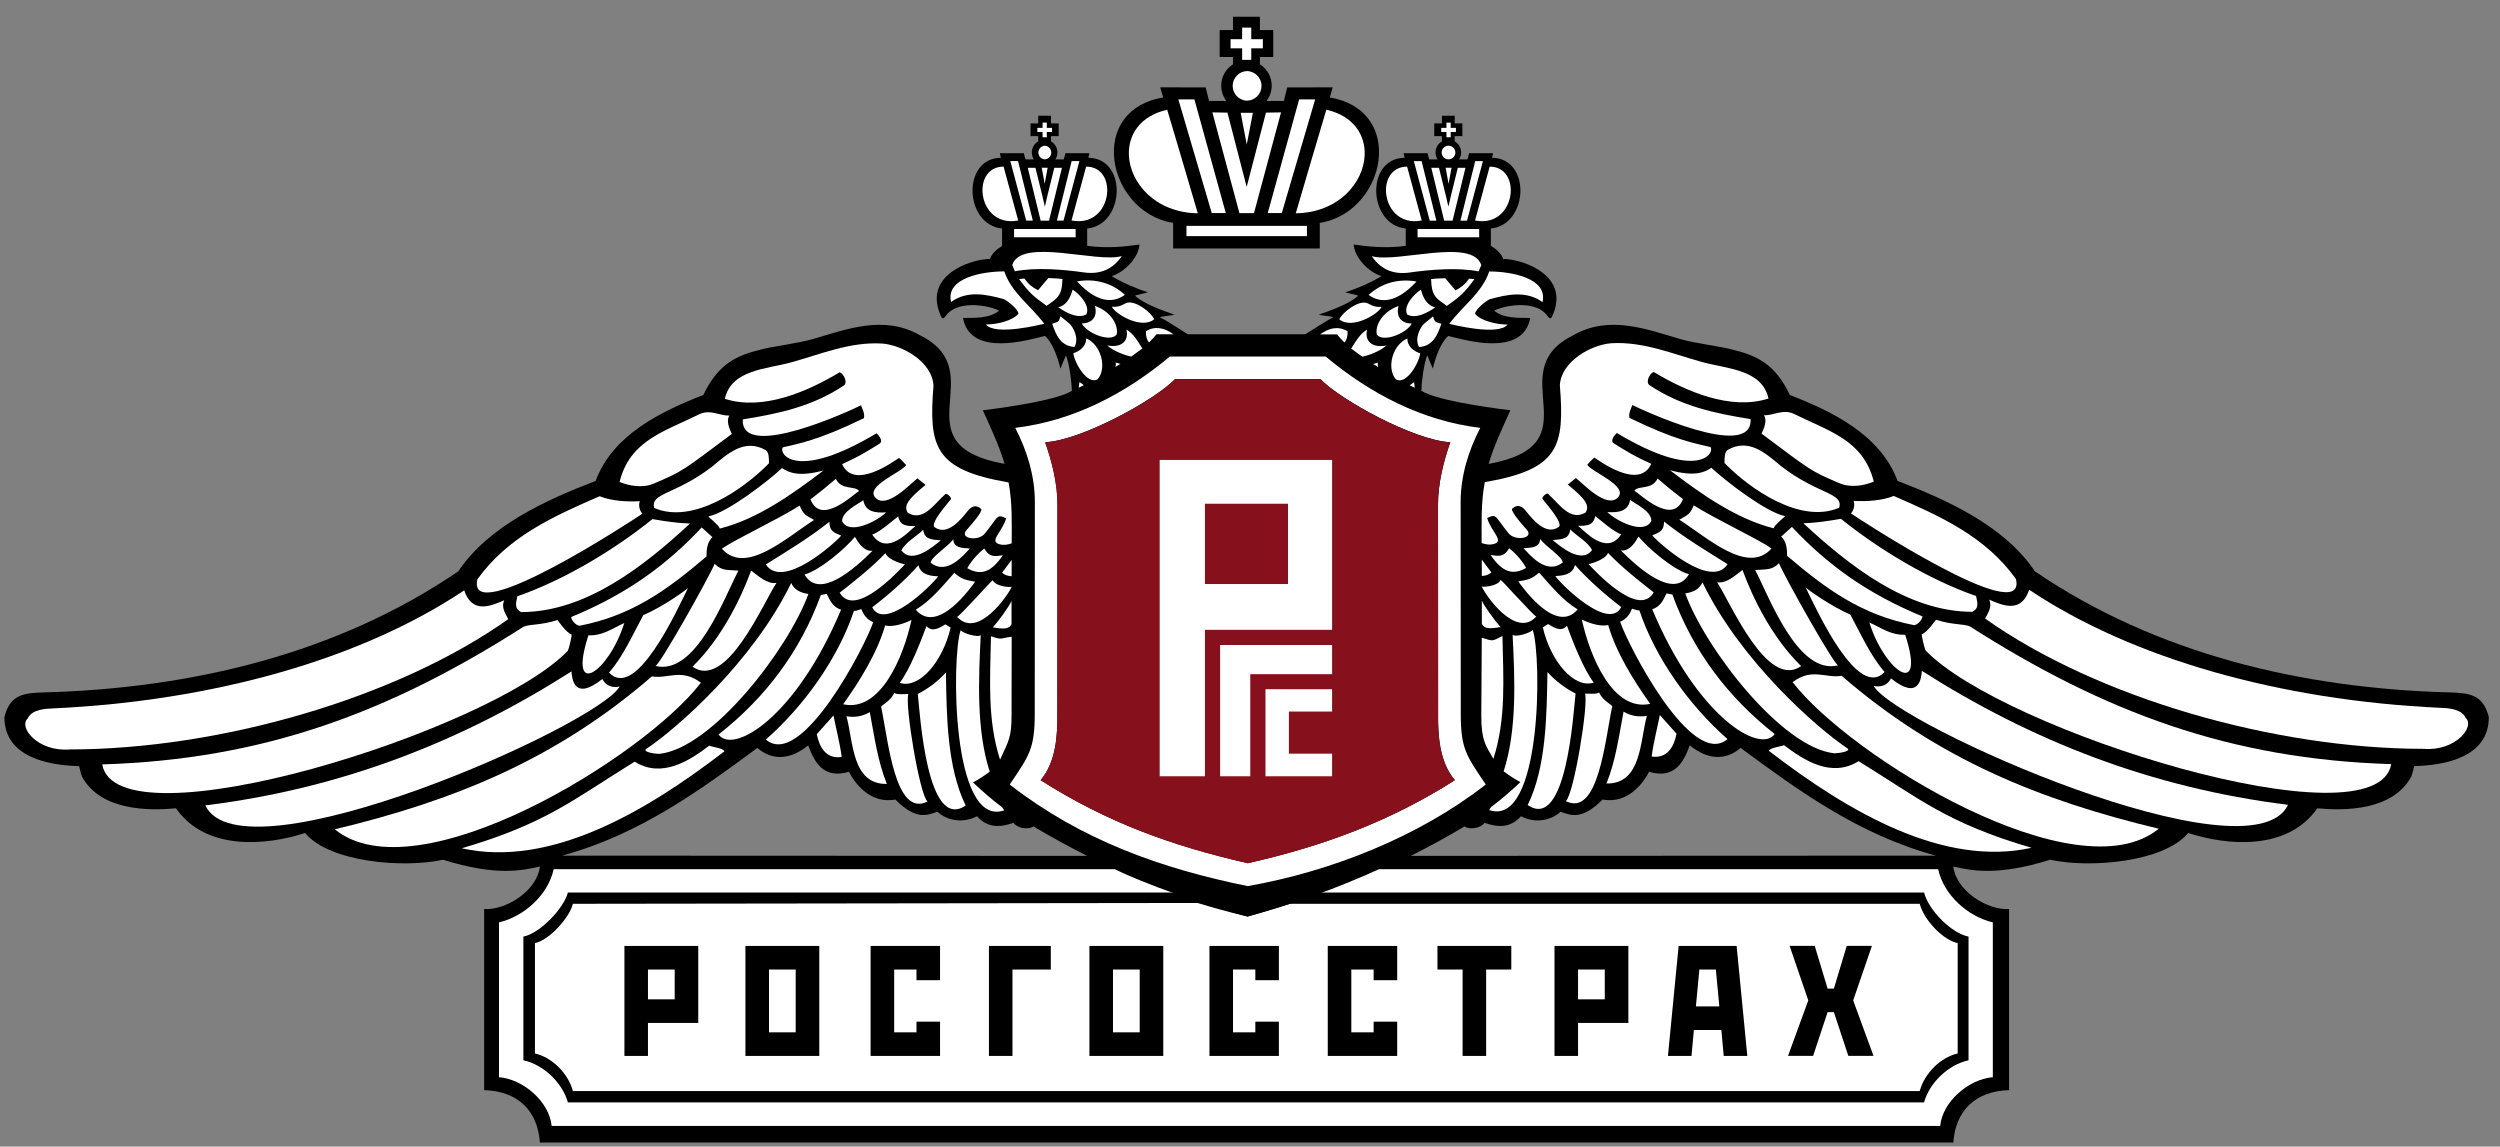 <svg width="133" height="61" viewBox="0 0 133 61" fill="none" xmlns="http://www.w3.org/2000/svg">
<rect x="0" y="0" width="133" height="61" fill="#808080" stroke="none"/>
<g id="Group 5819">
<path id="Vector" fill-rule="evenodd" clip-rule="evenodd" d="M62.41 11.856V13.219H70.213V11.856C72.094 11.564 73.299 9.849 73.362 8.222C73.416 6.834 72.639 5.509 70.745 5.183L70.901 4.647L68.481 4.649L68.302 5.368L67.38 5.369C67.553 5.143 67.654 4.862 67.654 4.557C67.654 4.081 67.404 3.661 67.028 3.422V3.032H67.735V1.598H67.028V0.891H65.594V1.598H64.887V3.032H65.594V3.422C65.218 3.66 64.968 4.08 64.968 4.557C64.968 4.862 65.071 5.143 65.243 5.369L64.32 5.368L64.141 4.649L61.722 4.647L61.879 5.183C59.981 5.507 59.204 6.832 59.261 8.223C59.327 9.849 60.532 11.561 62.41 11.856Z" fill="black"/>
<path id="Vector_2" fill-rule="evenodd" clip-rule="evenodd" d="M130.242 36.834C122.504 36.619 114.737 34.81 108.256 30.395C106.631 27.965 103.571 26.593 100.95 25.584C100.046 23.14 97.5 21.9 95.222 21.014C94.429 19.36 93.476 18.909 92.104 18.583C91.642 18.45 90.161 18.26 89.431 18.049C87.599 17.518 85.612 16.729 83.675 17.847C79.772 19.798 84.924 23.634 79.196 24.68C79.465 23.74 79.951 22.721 80.352 21.828C78.78 21.629 76.383 21.268 75.618 20.792C75.632 20.219 75.76 19.322 75.925 18.915C75.937 18.879 76.219 19.635 76.23 19.6C76.349 19.084 76.622 18.246 77.045 17.871C77.89 18.074 81.018 19.036 81.409 16.913C80.83 16.913 79.958 16.947 79.49 16.522C80.234 16.171 81.79 16.006 82.328 16.814C82.43 16.941 82.48 16.967 82.544 16.892C83.624 14.696 81.074 13.791 79.972 13.773C79.856 13.471 79.623 13.272 79.314 13.073V12.157C80.335 12.054 80.876 11.092 80.886 10.166C80.895 9.269 80.407 8.406 79.377 8.394L79.433 8.149H78.158L78.069 8.481H77.624C77.674 8.403 77.708 8.316 77.724 8.224C77.739 8.133 77.736 8.039 77.714 7.949C77.692 7.859 77.652 7.774 77.596 7.7C77.54 7.626 77.47 7.564 77.39 7.518V7.241H77.798V6.565H77.391V6.156H76.711V6.565H76.302V7.241H76.711V7.518C76.63 7.565 76.561 7.627 76.505 7.701C76.45 7.775 76.41 7.86 76.388 7.95C76.366 8.04 76.363 8.133 76.379 8.225C76.394 8.316 76.428 8.403 76.478 8.481H76.032L75.944 8.149H74.669L74.723 8.394C73.688 8.406 73.2 9.279 73.216 10.183C73.232 11.104 73.771 12.055 74.786 12.158V13.079L74.782 13.08H74.8C73.671 13.228 72.738 13.11 72.02 13.01C72.032 13.571 72.666 14.416 73.493 14.69C72.974 15.014 72.173 15.366 71.581 15.542C71.53 15.569 72.298 15.708 72.247 15.733C71.807 16.172 70.729 16.534 70.168 16.739C70.117 16.765 70.961 16.84 70.923 16.879C70.685 16.99 69.445 17.783 69.445 17.783H63.192C63.192 17.783 61.953 16.99 61.716 16.879C61.677 16.84 62.521 16.765 62.47 16.739C61.908 16.534 60.831 16.172 60.391 15.733C60.341 15.708 61.108 15.569 61.056 15.542C60.464 15.366 59.664 15.014 59.144 14.69C59.97 14.416 60.605 13.571 60.617 13.01C59.898 13.11 58.967 13.228 57.837 13.08H57.843L57.837 13.079L57.838 12.158C58.848 12.056 59.388 11.111 59.408 10.194C59.429 9.286 58.941 8.406 57.901 8.394L57.956 8.149H56.681L56.592 8.481H56.146C56.197 8.403 56.23 8.316 56.246 8.224C56.261 8.133 56.258 8.039 56.236 7.949C56.215 7.859 56.175 7.775 56.119 7.701C56.063 7.626 55.993 7.564 55.913 7.518V7.241H56.322V6.565H55.913V6.156H55.234V6.565H54.825V7.241H55.234V7.518C55.154 7.564 55.083 7.626 55.028 7.7C54.972 7.775 54.932 7.859 54.91 7.949C54.888 8.039 54.885 8.133 54.901 8.224C54.916 8.316 54.95 8.403 55 8.481H54.555L54.466 8.149H53.191L53.246 8.394C52.216 8.406 51.728 9.269 51.739 10.166C51.748 11.092 52.288 12.055 53.309 12.157V13.079L53.304 13.079H53.314C53.01 13.277 52.779 13.474 52.665 13.773C51.563 13.792 49.015 14.696 50.094 16.892C50.158 16.968 50.209 16.942 50.31 16.814C50.849 16.007 52.405 16.172 53.149 16.522C52.681 16.947 51.809 16.913 51.23 16.913C51.62 19.036 54.75 18.074 55.593 17.871C56.017 18.246 56.289 19.084 56.409 19.6C56.42 19.635 56.702 18.879 56.713 18.915C56.879 19.322 57.008 20.219 57.021 20.792C56.255 21.269 53.858 21.629 52.287 21.828C52.688 22.721 53.174 23.74 53.442 24.68C47.715 23.634 52.867 19.798 48.964 17.847C47.027 16.729 45.04 17.517 43.207 18.049C42.478 18.26 40.997 18.45 40.534 18.583C39.162 18.909 38.209 19.36 37.415 21.014C35.137 21.9 32.593 23.14 31.688 25.584C29.067 26.593 26.008 27.965 24.381 30.395C17.901 34.81 10.133 36.618 2.397 36.834C1.274 36.865 0.543 36.927 0.234 38.15C0.234 40.312 2.623 40.718 4.209 40.757C4.214 40.757 4.298 41.2 4.369 41.331C5.362 43.136 7.916 43.138 9.362 43.002C10.946 45.286 14.188 44.982 16.229 44.315C17.514 45.868 21.446 46.203 23.572 45.738C26.436 46.636 27.818 46.299 28.723 46.099C28.557 47.441 26.859 48.44 25.756 48.36V57.996C27.564 58.046 28.608 59.103 28.722 60.784H103.916C104.031 59.103 105.075 58.046 106.882 57.996V48.36C105.78 48.44 104.082 47.441 103.915 46.099C104.82 46.299 106.203 46.636 109.066 45.738C111.193 46.203 115.124 45.868 116.411 44.315C118.451 44.982 121.692 45.286 123.278 43.002C124.725 43.139 127.277 43.136 128.27 41.331C128.343 41.2 128.426 40.757 128.431 40.757C130.017 40.718 132.405 40.312 132.405 38.15C132.095 36.927 131.364 36.865 130.242 36.834ZM29.902 45.52C34.053 44.395 37.296 41.995 40.292 39.79C41.105 40.489 42.063 40.416 42.996 39.653C43.307 40.488 43.769 41.474 45.161 41.059C45.4 41.541 46.243 42.806 47.632 42.533C48.769 43.68 49.349 43.353 49.864 43.187C50.285 43.564 51.09 43.873 51.977 43.426C52.533 44.039 53.158 44.036 53.918 43.776C54.115 44.067 54.716 44.154 54.98 43.967C55.913 44.521 56.866 45.044 57.835 45.533L29.902 45.52ZM75.058 45.533C76.027 45.044 76.98 44.521 77.913 43.967C78.176 44.154 78.776 44.067 78.974 43.776C79.735 44.036 80.359 44.04 80.915 43.426C81.801 43.873 82.606 43.564 83.028 43.187C83.542 43.353 84.122 43.68 85.259 42.533C86.649 42.806 87.492 41.541 87.731 41.059C89.122 41.474 89.585 40.488 89.896 39.653C90.829 40.416 91.787 40.488 92.6 39.79C95.597 41.995 98.84 44.395 102.989 45.52L75.058 45.533Z" fill="black"/>
<path id="Vector_3" fill-rule="evenodd" clip-rule="evenodd" d="M106.018 49.071V57.307C104.739 57.409 103.341 58.604 103.218 59.901H29.348C29.223 58.603 27.826 57.409 26.547 57.307V49.071C27.882 48.753 29.156 47.618 29.455 46.242H59.313C60.775 46.977 64.11 48.165 66.373 48.758C68.766 48.109 71.103 47.268 73.361 46.242H103.11C103.41 47.618 104.683 48.753 106.018 49.071Z" fill="white"/>
<path id="Vector_4" fill-rule="evenodd" clip-rule="evenodd" d="M77.713 37.984L77.706 26.714C77.704 25.336 78.11 24.001 78.749 22.762C75.659 22.391 72.9 20.945 70.525 18.969H62.235C59.862 20.945 57.103 22.391 54.011 22.762C54.651 24 55.056 25.336 55.055 26.714L55.048 37.984C55.046 39.824 54.763 40.191 53.719 41.731L53.757 41.769C57.542 44.7 61.79 46.211 66.38 47.141C70.81 46.358 75.43 44.537 79.002 41.769L79.041 41.731C77.998 40.191 77.714 39.824 77.713 37.984ZM66.379 45.919C62.332 44.993 58.882 43.745 55.362 41.502C56.191 40.527 56.263 39.102 56.252 37.964L56.257 26.823C56.257 25.727 55.967 24.552 55.603 23.526C57.55 23.419 61.46 21.268 62.515 20.165H70.246C71.301 21.267 75.212 23.419 77.157 23.526C76.793 24.552 76.504 25.727 76.504 26.823L76.508 37.964C76.496 39.102 76.57 40.527 77.399 41.502C73.943 43.704 70.322 45.034 66.379 45.919Z" fill="white"/>
<path id="Vector_5" fill-rule="evenodd" clip-rule="evenodd" d="M102.361 47.484H69.011C67.502 47.939 66.277 48.232 66.277 48.232C66.277 48.232 65.195 47.966 63.529 47.484H30.211C30.008 48.306 28.725 49.663 27.844 49.826V56.407C28.914 56.637 29.921 57.599 30.211 58.648H102.36C102.65 57.599 103.657 56.637 104.726 56.407V49.826C103.846 49.663 102.618 48.459 102.361 47.484ZM102.13 48.082H68.613C67.326 48.488 66.368 48.761 66.368 48.761C66.368 48.761 65.107 48.469 63.705 48.038L30.478 48.082C30.305 48.816 29.211 50.027 28.459 50.172V56.045C29.371 56.249 30.229 57.109 30.478 58.044H102.13C102.377 57.109 103.236 56.249 104.149 56.045V50.172C103.397 50.027 102.349 48.952 102.13 48.082Z" fill="black"/>
<path id="Vector_6" fill-rule="evenodd" clip-rule="evenodd" d="M79.448 40.37C80.135 38.232 79.974 36.115 79.931 33.835C79.319 34.139 79.466 34.111 78.831 33.928L78.805 38.013C78.796 39.414 79.049 39.67 79.448 40.37ZM83.932 32.421C83.125 31.936 82.5 31.157 81.882 30.463C81.475 30.807 81.304 30.839 80.775 30.932C80.937 31.152 82.766 33.8 83.932 32.421ZM82.359 33.201L82.077 33.372C82.496 35.192 83.75 36.653 84.786 36.314C84.235 35.576 83.695 34.197 83.362 33.291C83.035 33.677 82.598 33.33 82.359 33.201ZM88.528 27.747C88.523 28.235 88.306 28.32 87.899 28.48C88.237 28.885 91.016 31.382 91.909 30.015C90.727 29.276 89.624 28.613 88.528 27.747ZM94.243 29.183C93.787 28.808 91.287 27.631 90.106 26.884C89.91 27.36 89.796 27.392 89.342 27.648C90.89 28.647 92.983 30.582 94.243 29.183ZM89.852 30.549C89.021 30.318 87.657 29.145 87.168 28.544C87.022 28.803 86.722 29.335 86.23 29.286C87.174 30.227 89.064 31.922 89.852 30.549ZM85.548 29.416C85.37 29.827 84.512 30.009 84.508 30.013C84.808 30.312 87.16 32.922 87.98 31.516C87.199 30.909 86.27 30.17 85.548 29.416ZM83.788 30.057C83.665 30.605 83.049 30.631 82.742 30.645C83.041 31.088 85.59 33.601 86.248 32.294C85.335 31.595 84.499 30.849 83.788 30.057ZM79.836 30.854C79.667 31.209 78.852 31.241 78.827 31.198C79.012 31.643 80.633 34.004 81.73 32.802C81.538 32.707 79.853 30.817 79.836 30.854ZM79.338 30.449L78.831 29.772L78.833 30.64C78.991 30.639 79.209 30.584 79.338 30.449ZM81.188 30.215C81.176 30.189 80.914 29.668 80.291 29.167C79.989 29.67 79.708 29.578 79.301 29.526C79.915 30.43 80.462 30.627 81.188 30.215ZM83.14 29.921C83.101 29.605 82.306 29.138 81.933 28.679C81.915 29.119 81.525 29.138 81.053 29.167C81.357 29.474 82.257 30.628 83.14 29.921ZM84.696 29.264C84.472 28.82 83.882 28.518 83.537 28.168C83.475 28.664 83.145 28.686 82.603 28.732C83.01 29.071 84.131 30.03 84.696 29.264ZM86.249 28.424C85.864 28.313 85.144 27.666 84.871 27.458C84.862 27.451 84.835 27.722 84.636 27.859C84.448 27.989 84.062 27.974 83.947 27.971C84.227 28.159 85.449 29.644 86.249 28.424ZM87.853 27.711C87.853 27.19 87.024 26.822 86.725 26.596C86.612 27.215 86.093 27.279 85.509 27.243C85.958 27.694 87.463 28.489 87.853 27.711ZM89.533 26.552C89.07 26.203 88.62 25.838 88.183 25.457C87.876 26.092 87.165 25.802 86.949 26.106C87.265 26.292 88.978 27.978 89.533 26.552ZM94.358 28.105C94.415 27.957 94.5 27.907 94.612 27.792C94.706 27.678 94.925 27.523 94.971 27.458C93.954 27.267 91.713 25.52 91.047 24.886C90.673 25.145 90.118 25.363 88.839 25.014C90.519 26.297 92.388 27.613 94.358 28.105ZM97.845 27.011C98.074 26.197 96.731 26.325 94.758 24.803C93.946 24.127 93.057 23.296 91.923 23.928C91.732 24.055 91.744 24.378 91.744 24.633C93.123 26.045 95.803 27.891 97.845 27.011ZM95.945 27.843C98.34 30.057 101.456 32.548 104.922 32.548C105.317 32.357 105.189 32.026 105.126 31.708C102.632 30.839 99.982 29.246 97.937 27.601C96.409 27.873 95.945 27.815 95.945 27.843Z" fill="white"/>
<path id="Vector_7" fill-rule="evenodd" clip-rule="evenodd" d="M95.329 28.031L94.808 28.502L94.757 28.54C94.77 28.553 94.783 28.578 94.808 28.591C95.024 28.846 95.075 29.151 95.075 29.571C97.114 31.308 99.007 32.715 101.836 33.26C101.994 33.245 102.249 33.006 102.278 32.795C99.334 31.582 97.223 30.05 95.329 28.031ZM101.357 33.769C100.584 33.789 100.129 33.423 99.448 33.114C100.282 35.766 102.473 37.218 101.357 33.769ZM98.434 32.692C97.427 32.272 96.103 31.322 96.056 31.243C96.676 32.508 98.84 37.26 100.262 35.749C99.525 34.925 98.958 33.651 98.434 32.692ZM94.639 29.963C94.261 30.359 93.912 30.276 93.375 30.326C94.126 31.751 95.642 35.941 97.795 35.395C97.622 35.464 94.981 30.767 94.639 29.963ZM92.7 30.323C92.308 30.609 91.874 31.046 91.352 30.981C92.057 32.033 94.002 36.704 95.821 35.437C95.835 35.424 94.019 33.897 92.7 30.323Z" fill="white"/>
<path id="Vector_8" fill-rule="evenodd" clip-rule="evenodd" d="M90.572 30.984C90.397 31.351 90.094 31.5 89.656 31.57C90.711 34.485 94.778 39.783 97.591 40.076C97.769 40.076 98.477 39.987 98.297 39.822C96.663 38.739 92.601 35.17 90.572 30.984Z" fill="white"/>
<path id="Vector_9" fill-rule="evenodd" clip-rule="evenodd" d="M88.969 31.628L88.659 31.57C88.476 31.943 88.333 32.27 87.898 32.413C90.287 38.124 93.624 40.132 94.416 39.052C91.917 37.089 90.062 34.627 88.969 31.628Z" fill="white"/>
<path id="Vector_10" fill-rule="evenodd" clip-rule="evenodd" d="M87.218 32.477C87.084 32.477 86.968 32.423 86.831 32.383C86.791 32.371 86.733 32.845 86.192 33.077C86.614 34.341 90.012 40.944 91.903 39.319C89.892 37.558 88.064 35.016 87.218 32.477ZM88.304 38.041C88.185 38.651 87.956 39.544 87.868 40.248C88.697 40.366 89.052 39.739 89.193 39.034L88.304 38.041ZM87.791 37.444C86.911 36.211 85.978 34.717 85.556 33.252C85.153 33.355 84.507 33.142 84.152 32.957C84.578 34.917 85.803 37.883 87.791 37.444ZM86.373 37.861C86.123 39.189 85.954 40.465 85.465 41.683C87.333 41.711 87.244 39.429 87.614 38.081C87.375 38.132 86.855 38.156 86.373 37.861ZM85.769 37.585C85.783 37.527 85.487 37.375 85.284 37.158C85.118 36.98 85.081 36.832 85.068 36.843C84.945 36.947 84.438 36.891 84.319 36.902C84.529 37.386 83.723 42.302 83.3 42.619C85.037 43.488 85.387 39.376 85.769 37.585ZM83.82 36.895C83.256 36.608 82.749 36.221 82.323 35.753C82.286 38.005 82.271 40.801 81.273 42.828C83.331 44.237 83.7 37.981 83.82 36.895Z" fill="white"/>
<path id="Vector_11" fill-rule="evenodd" clip-rule="evenodd" d="M81.542 33.515C81.415 33.671 80.624 33.92 80.471 33.772C80.587 36.097 80.714 38.81 79.994 41.036C80.279 41.248 80.571 41.442 80.886 41.609C80.391 42.07 79.889 42.517 79.345 42.919C79.283 42.981 79.274 43.006 79.231 43.098C82.042 44.042 82.024 34.919 81.542 33.515ZM79.827 33.359C79.52 33.017 78.987 32.283 78.833 31.955L78.834 33.191C78.97 33.465 79.282 33.456 79.827 33.359ZM90.587 19.27C88.966 18.826 87.437 18.16 85.718 18.26C84.641 18.344 83.059 19.224 82.984 20.493C83.244 23.752 82.95 24.971 78.99 25.65C78.786 26.745 78.822 27.778 78.824 28.889C78.994 28.947 79.217 29.008 79.471 28.94C80.051 28.783 79.329 28.291 79.117 27.558C79.27 27.494 79.439 27.392 79.565 27.501C79.656 27.536 79.893 27.935 80.266 28.382C80.613 28.799 81.638 28.642 81.221 28.177C80.933 27.855 80.404 27.251 80.438 27.069C80.726 26.799 80.987 26.928 81.177 27.183C81.526 27.621 82.23 28.495 82.897 28.051C83.257 27.891 82.177 26.712 82.06 26.541C82.004 26.461 82.275 26.203 82.351 26.269C82.952 26.797 83.528 27.756 84.354 27.266C84.595 26.872 84.314 26.523 83.405 25.778C83.419 25.765 83.829 25.445 83.841 25.433C84.202 25.713 85.476 27.091 86.071 26.466C86.657 25.852 84.649 25.098 84.442 24.725C84.481 24.674 84.754 24.383 84.818 24.346C85.037 24.477 87.199 26.108 87.847 24.677C87.707 24.6 87.059 24.361 85.848 23.581C85.655 23.458 85.874 23.161 86.014 23.034C90.213 25.555 91.227 24.186 91.004 23.785C90.193 23.584 89.179 23.445 86.689 22.232C86.625 21.978 86.778 21.736 86.841 21.545C87.21 21.742 93.261 24.57 93.13 22.296C91.23 21.993 89.401 21.604 87.732 20.476C87.541 20.285 87.784 19.852 87.975 19.788C89.677 20.81 92.063 21.856 94.083 21.201C93.74 19.648 91.88 19.624 90.587 19.27ZM95.42 22.009C94.832 21.757 94.403 22.096 93.84 22.096C94.031 22.351 93.84 22.814 93.714 23.068C96.411 25.091 96.34 25.054 97.84 25.7C98.483 25.981 99.204 25.817 99.686 25.625C99.132 23.392 97.264 22.931 95.42 22.009ZM107.247 30.799C105.609 28.526 103.228 27.464 100.746 26.384C100.115 26.642 99.26 26.687 98.61 26.647C98.688 26.856 98.633 27.125 98.472 27.314C98.819 27.558 107.891 33.512 107.247 30.799Z" fill="white"/>
<path id="Vector_12" fill-rule="evenodd" clip-rule="evenodd" d="M128.918 39.838C130.636 39.984 131.687 38.65 131.174 38.194C130.954 37.682 130.142 37.67 129.83 37.656C121.305 37.262 113.425 35.039 107.953 31.375C107.535 32.626 106.576 32.228 105.827 31.904C105.967 32.235 105.84 32.495 105.609 32.908C111.548 37.124 120.983 39.831 128.918 39.838Z" fill="white"/>
<path id="Vector_13" fill-rule="evenodd" clip-rule="evenodd" d="M127.213 40.651C118.663 40.392 111.966 37.904 104.797 33.325C104.503 33.185 103.831 33.25 102.998 32.969C102.98 32.964 102.545 33.645 102.237 33.74C102.216 33.747 102.346 34.386 102.443 34.605C106.54 38.892 126.436 45.077 127.213 40.651Z" fill="white"/>
<path id="Vector_14" fill-rule="evenodd" clip-rule="evenodd" d="M121.724 42.816C114.395 41.908 108.02 39.373 102.243 35.688C102.216 36.064 102.108 37.298 100.601 36.091C100.305 36.652 99.743 36.504 99.68 36.49C100.821 38.55 119.758 46.957 121.724 42.816Z" fill="white"/>
<path id="Vector_15" fill-rule="evenodd" clip-rule="evenodd" d="M114.843 44.088C108.568 42.582 103.114 40.403 97.973 35.952C97.139 36.103 96.4 35.505 95.367 36.291C98.438 40.279 110.494 47.65 114.843 44.088Z" fill="white"/>
<path id="Vector_16" fill-rule="evenodd" clip-rule="evenodd" d="M108.078 45.103C103.572 43.788 102.084 42.468 98.876 40.494C97.431 41.401 95.963 40.445 94.908 39.642C94.818 39.707 94.166 39.766 94.103 39.944C98.381 43.236 103.41 46.135 108.078 45.103ZM77.064 7.751C77.16 7.752 77.252 7.79 77.32 7.858C77.388 7.926 77.426 8.018 77.427 8.115C77.426 8.211 77.388 8.303 77.319 8.371C77.251 8.439 77.159 8.478 77.062 8.478H77.059C76.963 8.478 76.871 8.44 76.802 8.372C76.734 8.304 76.696 8.212 76.695 8.115C76.695 8.019 76.733 7.926 76.801 7.858C76.869 7.79 76.962 7.751 77.058 7.751H77.064ZM55.587 7.751C55.68 7.757 55.766 7.798 55.829 7.866C55.892 7.934 55.927 8.023 55.927 8.115C55.927 8.208 55.892 8.297 55.828 8.364C55.765 8.431 55.678 8.472 55.586 8.478H55.584C55.491 8.472 55.405 8.431 55.341 8.364C55.278 8.297 55.242 8.208 55.242 8.115C55.242 8.023 55.277 7.934 55.34 7.866C55.403 7.798 55.49 7.757 55.582 7.751H55.587ZM65.467 2.57V2.085H66.082V1.469H66.567V2.085H67.183V2.57H66.567V3.186H66.082V2.57H65.467ZM66.325 3.781C66.759 3.781 67.113 4.135 67.113 4.569C67.113 4.778 67.029 4.978 66.882 5.126C66.734 5.273 66.534 5.356 66.325 5.357C66.123 5.346 65.933 5.258 65.794 5.112C65.656 4.965 65.578 4.771 65.578 4.569C65.578 4.367 65.656 4.173 65.794 4.026C65.933 3.88 66.123 3.792 66.325 3.781ZM63.12 12.564V12.016H69.529V12.564H63.12ZM65.937 11.338L64.498 5.979C64.766 5.979 65.032 5.992 65.3 5.992L66.323 9.945L67.349 5.992C67.616 5.992 67.884 5.979 68.151 5.979L66.712 11.338H65.937Z" fill="white"/>
<path id="Vector_17" fill-rule="evenodd" clip-rule="evenodd" d="M66.328 7.687L66.003 6.002H66.653L66.328 7.687ZM69.114 5.289L67.444 11.335H68.191L69.967 5.289H69.114ZM70.561 5.837C70.016 7.677 69.471 9.506 68.935 11.348C71.203 11.314 72.55 9.721 72.601 8.239C72.637 7.173 72.005 6.164 70.561 5.837ZM63.543 5.289L65.212 11.335H64.466L62.688 5.289H63.543ZM62.095 5.837C62.64 7.677 63.185 9.506 63.723 11.348C61.454 11.314 60.107 9.721 60.056 8.239C60.019 7.172 60.652 6.164 62.095 5.837ZM77.177 6.524V6.802H77.455V7.024H77.177V7.302H76.951V7.024H76.673V6.802H76.951V6.524H77.177ZM77.222 8.925L77.064 9.782L76.907 8.925H77.222Z" fill="white"/>
<path id="Vector_18" fill-rule="evenodd" clip-rule="evenodd" d="M77.054 10.997C77.206 10.304 77.393 9.619 77.555 8.928H77.963L77.277 11.739H76.83L76.145 8.928H76.553C76.715 9.619 76.906 10.303 77.054 10.997ZM78.692 12.182V12.624H75.417L75.412 12.182C75.412 12.182 77.6 12.181 78.692 12.182ZM75.635 11.731L74.859 8.865C74.082 8.865 73.718 9.494 73.734 10.167C73.758 11.032 74.411 11.968 75.635 11.731ZM75.629 8.571H75.216L76.063 11.738H76.415L75.629 8.571ZM78.473 11.731L79.25 8.865C80.025 8.865 80.391 9.494 80.373 10.167C80.35 11.032 79.696 11.968 78.473 11.731ZM78.48 8.571H78.892L78.046 11.738H77.695L78.48 8.571ZM55.69 6.523V6.802H55.968V7.024H55.69V7.302H55.465V7.024H55.188V6.802H55.465V6.523H55.69ZM55.734 8.925L55.577 9.782L55.42 8.925H55.734Z" fill="white"/>
<path id="Vector_19" fill-rule="evenodd" clip-rule="evenodd" d="M55.586 10.996C55.739 10.303 55.925 9.618 56.088 8.927H56.495L55.809 11.738H55.363L54.677 8.927H55.085C55.247 9.618 55.438 10.302 55.586 10.996ZM57.224 12.182L57.225 12.623H53.948L53.949 12.182H57.224ZM54.168 11.73L53.391 8.864C52.6 8.864 52.237 9.516 52.269 10.201C52.308 11.057 52.962 11.964 54.168 11.73ZM54.16 8.57H53.749L54.594 11.737H54.946L54.16 8.57ZM57.004 11.73L57.782 8.864C58.559 8.864 58.923 9.493 58.905 10.166C58.883 11.031 58.229 11.967 57.004 11.73ZM57.012 8.57H57.424L56.579 11.737H56.226L57.012 8.57ZM57.428 20.325L57.661 20.492L57.386 20.622L57.428 20.325ZM62.428 17.784H61.525C61.401 17.935 61.269 18.079 61.13 18.217C61.015 18.09 60.951 17.886 60.964 17.618C61.474 17.313 61.975 17.456 62.428 17.784ZM61.404 16.983C60.728 17.547 59.313 16.698 59.154 16.319C59.658 16.355 59.771 16.14 59.998 16.099C60.462 16.018 61.228 16.606 61.404 16.983ZM59.348 19.286L59.615 19.362C59.566 19.362 59.392 19.5 59.335 19.527C59.365 19.451 59.37 19.366 59.348 19.286ZM58.9 18.377C59.754 18.53 60.057 18.061 59.926 17.534C60.198 17.692 60.371 17.884 60.773 18.536L60.188 18.968C59.892 18.926 59.213 18.668 58.9 18.377ZM57.101 18.791C57.419 18.695 57.788 18.439 57.784 18.001C58.602 18.349 58.894 19.606 58.394 20.177C57.846 20.491 57.168 19.32 57.101 18.791ZM56.295 16.347C56.816 16.23 56.989 15.679 57.063 15.406C57.421 15.631 58.022 16.267 57.792 16.727C57.312 16.982 56.689 16.61 56.295 16.347ZM57.548 17.205C58.119 17.205 58.403 16.825 58.249 16.271C59.154 16.592 59.515 17.353 59.405 17.798C59.065 18.235 57.805 17.719 57.548 17.205ZM59.845 15.684C59.199 16.15 58.351 16.107 57.298 14.971C58.242 14.799 59.157 15.05 59.845 15.684ZM59.679 13.622C59.218 14.307 58.56 14.604 57.718 14.499C56.556 14.332 55.093 14.215 53.992 14.432L53.852 14.1C54.31 12.618 58.376 14.014 59.679 13.622ZM52.449 17.262C53.052 17.262 53.874 17.063 54.18 16.69C54.161 16.443 53.631 16.027 53.416 15.919C52.479 15.655 51.457 15.44 50.595 16.066C50.298 14.775 52.283 14.438 53.429 14.438C53.808 15.575 54.866 16.29 55.555 17.226C55.401 17.255 52.953 17.884 52.449 17.262ZM55.682 16.27C54.955 15.754 54.748 15.566 54.214 14.844C54.304 14.831 54.408 14.831 54.497 14.818C54.721 15.131 54.932 15.29 55.223 15.442L55.77 14.793C56.019 14.812 56.276 14.804 56.522 14.845C56.498 15.755 56.252 15.861 55.682 16.27ZM55.976 17.22C56.305 17.108 56.32 17.159 56.417 16.826L56.904 17.224C57.107 17.427 57.418 18.007 57.162 18.457C56.419 18.414 56.167 17.796 55.976 17.22ZM53.203 40.416C52.516 38.278 52.678 36.13 52.719 33.849C53.333 34.058 53.186 33.959 53.821 33.872L53.815 38.022C53.813 39.227 53.679 39.375 53.203 40.416ZM48.719 32.435C49.527 31.95 50.15 31.171 50.769 30.477C51.177 30.821 51.347 30.852 51.876 30.946C51.715 31.167 49.885 33.814 48.719 32.435ZM50.292 33.215L50.573 33.386C50.154 35.206 48.9 36.668 47.864 36.329C48.415 35.59 48.955 34.211 49.288 33.305C49.616 33.691 50.053 33.345 50.292 33.215ZM44.123 27.762C44.128 28.249 44.345 28.333 44.752 28.493C44.414 28.899 41.634 31.395 40.742 30.029C41.923 29.291 43.027 28.626 44.123 27.762ZM38.408 29.197C38.865 28.821 41.364 27.645 42.545 26.898C42.74 27.374 42.856 27.407 43.309 27.662C41.761 28.662 39.668 30.597 38.408 29.197ZM42.8 30.564C43.63 30.334 44.994 29.16 45.482 28.559C45.63 28.818 45.93 29.35 46.421 29.301C45.477 30.241 43.587 31.936 42.8 30.564ZM47.103 29.43C47.281 29.841 48.138 30.024 48.142 30.027C47.843 30.327 45.491 32.936 44.671 31.532C45.452 30.924 46.381 30.185 47.103 29.43ZM48.864 30.071C48.987 30.619 49.602 30.646 49.91 30.659C49.61 31.103 47.061 33.615 46.403 32.308C47.315 31.61 48.152 30.864 48.864 30.071ZM52.815 30.869C52.984 31.224 53.8 31.256 53.824 31.212C53.638 31.658 52.018 34.019 50.92 32.818C51.114 32.722 52.797 30.832 52.815 30.869ZM53.313 30.464L53.82 29.786L53.819 30.655C53.66 30.654 53.442 30.598 53.313 30.464ZM51.462 30.229C51.475 30.203 51.738 29.682 52.361 29.181C52.663 29.684 52.943 29.592 53.35 29.54C52.737 30.443 52.189 30.641 51.462 30.229ZM49.51 29.936C49.55 29.62 50.344 29.153 50.717 28.693C50.737 29.134 51.126 29.152 51.596 29.181C51.294 29.488 50.393 30.643 49.51 29.936ZM47.955 29.279C48.178 28.835 48.77 28.533 49.114 28.184C49.175 28.68 49.507 28.702 50.049 28.747C49.641 29.086 48.52 30.045 47.955 29.279ZM46.402 28.438C46.788 28.327 47.508 27.68 47.781 27.472C47.789 27.465 47.815 27.736 48.015 27.874C48.203 28.004 48.589 27.989 48.705 27.986C48.424 28.174 47.202 29.659 46.402 28.438ZM44.799 27.726C44.799 27.205 45.628 26.837 45.927 26.611C46.039 27.23 46.558 27.295 47.143 27.258C46.693 27.709 45.187 28.503 44.799 27.726ZM43.118 26.567C43.58 26.218 44.03 25.853 44.467 25.472C44.774 26.107 45.486 25.818 45.702 26.121C45.385 26.306 43.673 27.993 43.118 26.567ZM38.294 28.12C38.235 27.972 38.151 27.922 38.039 27.807C37.945 27.693 37.726 27.538 37.681 27.473C38.697 27.282 40.938 25.535 41.603 24.9C41.978 25.159 42.533 25.376 43.812 25.028C42.133 26.312 40.263 27.628 38.294 28.12ZM34.806 27.025C34.577 26.211 35.922 26.339 37.894 24.817C38.707 24.141 39.594 23.31 40.728 23.942C40.919 24.069 40.908 24.392 40.908 24.647C39.529 26.06 36.847 27.905 34.806 27.025ZM36.705 27.857C34.311 30.071 31.194 32.563 27.728 32.563C27.334 32.372 27.461 32.041 27.524 31.723C30.017 30.854 32.668 29.261 34.712 27.616C36.242 27.887 36.705 27.829 36.705 27.857Z" fill="white"/>
<path id="Vector_20" fill-rule="evenodd" clip-rule="evenodd" d="M37.331 28.062L37.853 28.533L37.903 28.572C37.891 28.584 37.878 28.609 37.853 28.623C37.636 28.877 37.586 29.183 37.586 29.603C35.546 31.339 33.653 32.746 30.825 33.292C30.666 33.277 30.412 33.037 30.383 32.827C33.327 31.614 35.438 30.082 37.331 28.062ZM31.303 33.801C32.078 33.82 32.531 33.455 33.213 33.145C32.378 35.798 30.187 37.25 31.303 33.801ZM34.225 32.723C35.233 32.303 36.556 31.354 36.604 31.274C35.984 32.54 33.82 37.291 32.399 35.781C33.135 34.957 33.702 33.682 34.225 32.723ZM38.02 29.994C38.399 30.39 38.748 30.308 39.284 30.357C38.533 31.783 37.017 35.972 34.864 35.426C35.038 35.495 37.678 30.798 38.02 29.994ZM39.96 30.355C40.353 30.64 40.786 31.077 41.308 31.012C40.604 32.064 38.657 36.734 36.839 35.469C36.825 35.456 38.641 33.928 39.96 30.355Z" fill="white"/>
<path id="Vector_21" fill-rule="evenodd" clip-rule="evenodd" d="M42.091 31.016C42.265 31.382 42.568 31.531 43.005 31.601C41.95 34.516 37.884 39.815 35.071 40.107C34.893 40.107 34.186 40.018 34.365 39.853C35.999 38.771 40.061 35.202 42.091 31.016Z" fill="white"/>
<path id="Vector_22" fill-rule="evenodd" clip-rule="evenodd" d="M43.671 31.651L43.983 31.594C44.165 31.966 44.308 32.294 44.744 32.436C42.355 38.147 39.019 40.156 38.227 39.076C40.724 37.114 42.579 34.651 43.671 31.651Z" fill="white"/>
<path id="Vector_23" fill-rule="evenodd" clip-rule="evenodd" d="M45.428 32.501C45.562 32.501 45.678 32.447 45.815 32.406C45.855 32.395 45.913 32.868 46.455 33.101C46.031 34.363 42.633 40.968 40.742 39.343C42.754 37.582 44.581 35.039 45.428 32.501ZM44.341 38.064C44.46 38.675 44.69 39.567 44.778 40.272C43.95 40.389 43.595 39.763 43.453 39.057L44.341 38.064ZM44.856 37.467C45.735 36.234 46.668 34.74 47.089 33.275C47.494 33.379 48.138 33.165 48.493 32.98C48.067 34.94 46.843 37.906 44.856 37.467ZM46.273 37.884C46.522 39.212 46.692 40.489 47.181 41.706C45.312 41.734 45.402 39.452 45.032 38.104C45.459 38.185 45.901 38.107 46.273 37.884ZM46.877 37.609C46.864 37.551 47.159 37.398 47.362 37.181C47.527 37.004 47.565 36.855 47.578 36.866C47.702 36.971 48.208 36.914 48.328 36.925C48.117 37.409 48.924 42.326 49.347 42.642C47.609 43.51 47.259 39.4 46.877 37.609ZM48.826 36.918C49.39 36.632 49.898 36.245 50.323 35.776C50.359 38.028 50.376 40.824 51.374 42.852C49.314 44.26 48.947 38.005 48.826 36.918Z" fill="white"/>
<path id="Vector_24" fill-rule="evenodd" clip-rule="evenodd" d="M51.105 33.532C51.232 33.687 52.024 33.937 52.176 33.788C52.06 36.113 51.934 38.827 52.653 41.052C52.371 41.266 52.074 41.458 51.762 41.625C52.256 42.086 52.758 42.533 53.302 42.937C53.364 42.998 53.373 43.022 53.416 43.114C50.605 44.058 50.623 34.936 51.105 33.532ZM52.82 33.375C53.128 33.034 53.66 32.299 53.814 31.972L53.813 33.208C53.677 33.48 53.366 33.473 52.82 33.375ZM42.061 19.286C43.681 18.841 45.211 18.176 46.929 18.276C48.005 18.36 49.587 19.239 49.662 20.509C49.403 23.767 49.698 24.986 53.656 25.665C53.861 26.76 53.824 27.794 53.822 28.905C53.653 28.964 53.43 29.025 53.176 28.955C52.595 28.799 53.317 28.307 53.529 27.574C53.376 27.511 53.207 27.409 53.081 27.517C52.989 27.551 52.753 27.951 52.381 28.397C52.033 28.815 51.008 28.658 51.426 28.192C51.714 27.871 52.242 27.266 52.209 27.084C51.921 26.815 51.66 26.944 51.47 27.199C51.12 27.636 50.417 28.51 49.751 28.067C49.39 27.906 50.47 26.727 50.587 26.557C50.643 26.477 50.371 26.219 50.296 26.285C49.696 26.812 49.118 27.772 48.294 27.281C48.051 26.888 48.333 26.54 49.241 25.794C49.228 25.781 48.818 25.461 48.805 25.449C48.444 25.728 47.171 27.107 46.576 26.482C45.991 25.867 47.998 25.113 48.206 24.74C48.167 24.69 47.893 24.399 47.83 24.361C47.61 24.493 45.448 26.125 44.8 24.692C44.94 24.615 45.587 24.377 46.798 23.597C46.991 23.473 46.773 23.177 46.633 23.05C42.434 25.57 41.42 24.202 41.643 23.801C42.455 23.6 43.467 23.461 45.958 22.248C46.022 21.994 45.869 21.752 45.805 21.561C45.437 21.757 39.385 24.585 39.517 22.312C41.415 22.009 43.246 21.621 44.914 20.492C45.105 20.301 44.863 19.868 44.672 19.804C42.97 20.827 40.584 21.871 38.562 21.217C38.907 19.664 40.768 19.64 42.061 19.286ZM37.228 22.025C37.815 21.773 38.243 22.112 38.806 22.112C38.615 22.367 38.806 22.829 38.934 23.084C36.236 25.107 36.307 25.07 34.807 25.716C34.163 25.998 33.442 25.832 32.961 25.641C33.516 23.408 35.382 22.947 37.228 22.025ZM25.4 30.814C27.039 28.542 29.418 27.48 31.902 26.399C32.532 26.658 33.386 26.702 34.038 26.663C33.96 26.872 34.013 27.141 34.175 27.329C33.829 27.573 24.756 33.528 25.4 30.814Z" fill="white"/>
<path id="Vector_25" fill-rule="evenodd" clip-rule="evenodd" d="M3.73 39.87C2.012 40.016 0.961 38.681 1.474 38.225C1.695 37.714 2.507 37.702 2.819 37.687C11.343 37.293 19.224 35.07 24.695 31.406C25.114 32.657 26.073 32.259 26.823 31.935C26.683 32.266 26.808 32.526 27.039 32.939C21.101 37.155 11.667 39.861 3.73 39.87Z" fill="white"/>
<path id="Vector_26" fill-rule="evenodd" clip-rule="evenodd" d="M5.438 40.666C13.987 40.408 20.686 37.92 27.854 33.341C28.148 33.201 28.82 33.266 29.653 32.984C29.67 32.978 30.105 33.66 30.413 33.757C30.433 33.763 30.305 34.401 30.207 34.621C26.109 38.908 6.214 45.092 5.438 40.666Z" fill="white"/>
<path id="Vector_27" fill-rule="evenodd" clip-rule="evenodd" d="M10.922 42.847C18.251 41.94 24.625 39.404 30.402 35.719C30.43 36.096 30.537 37.329 32.045 36.123C32.34 36.684 32.903 36.535 32.966 36.521C31.825 38.581 12.887 46.988 10.922 42.847Z" fill="white"/>
<path id="Vector_28" fill-rule="evenodd" clip-rule="evenodd" d="M17.812 44.119C24.086 42.613 29.54 40.434 34.682 35.983C35.516 36.134 36.255 35.536 37.288 36.322C34.218 40.31 22.162 47.681 17.812 44.119Z" fill="white"/>
<path id="Vector_29" fill-rule="evenodd" clip-rule="evenodd" d="M24.562 45.129C29.07 43.813 30.557 42.494 33.764 40.52C35.211 41.426 36.679 40.47 37.734 39.667C37.823 39.732 38.475 39.792 38.539 39.97C34.26 43.261 29.23 46.16 24.562 45.129ZM75.228 20.331L74.995 20.498L75.268 20.628L75.228 20.331ZM70.228 17.79H71.132C71.246 17.93 71.372 18.07 71.525 18.222C71.639 18.095 71.704 17.892 71.691 17.624C71.182 17.318 70.681 17.462 70.228 17.79ZM71.252 16.989C71.927 17.552 73.342 16.704 73.501 16.324C72.997 16.36 72.885 16.145 72.658 16.105C72.195 16.023 71.429 16.611 71.252 16.989ZM73.309 19.292L73.042 19.368C73.091 19.368 73.265 19.505 73.321 19.533C73.291 19.456 73.287 19.372 73.309 19.292ZM73.755 18.383C72.901 18.535 72.599 18.067 72.73 17.54C72.458 17.698 72.285 17.89 71.882 18.541L72.468 18.974C72.764 18.932 73.442 18.674 73.755 18.383ZM75.556 18.796C75.237 18.701 74.867 18.445 74.872 18.007C74.055 18.355 73.762 19.611 74.262 20.182C74.81 20.497 75.487 19.326 75.556 18.796ZM76.359 16.353C75.84 16.235 75.666 15.684 75.592 15.411C75.233 15.637 74.633 16.273 74.862 16.733C75.345 16.988 75.967 16.616 76.359 16.353ZM75.108 17.211C74.536 17.211 74.253 16.831 74.405 16.277C73.501 16.597 73.14 17.359 73.249 17.803C73.591 18.241 74.851 17.724 75.108 17.211ZM72.811 15.69C73.457 16.156 74.306 16.112 75.358 14.977C74.413 14.805 73.498 15.056 72.811 15.69ZM72.977 13.627C73.439 14.312 74.096 14.61 74.937 14.505C76.099 14.338 77.562 14.221 78.662 14.438L78.804 14.106C78.345 12.623 74.28 14.02 72.977 13.627ZM80.207 17.267C79.603 17.267 78.781 17.069 78.475 16.696C78.494 16.448 79.024 16.032 79.24 15.925C80.177 15.66 81.198 15.446 82.061 16.072C82.357 14.781 80.374 14.443 79.226 14.443C78.847 15.581 77.79 16.296 77.101 17.231C77.256 17.261 79.703 17.889 80.207 17.267ZM76.974 16.275C77.701 15.759 77.908 15.572 78.442 14.85C78.353 14.837 78.247 14.837 78.159 14.824C77.975 15.092 77.724 15.307 77.432 15.448L76.885 14.799C76.637 14.817 76.379 14.81 76.134 14.85C76.158 15.761 76.403 15.866 76.974 16.275ZM76.68 17.225C76.35 17.113 76.336 17.164 76.239 16.832L75.751 17.23C75.55 17.433 75.239 18.013 75.493 18.462C76.236 18.419 76.487 17.801 76.68 17.225Z" fill="white"/>
<path id="Vector_30" fill-rule="evenodd" clip-rule="evenodd" d="M99.586 50.32H98.248L97.562 52.594H97.229L96.543 50.32H95.207L96.201 53.22L95.123 56.171H96.459L97.228 53.847H97.562L98.331 56.171H99.669L98.589 53.22L99.586 50.32ZM91.702 56.175L91.577 54.796H90.114L89.988 56.175H88.735L89.303 50.323H92.388L92.957 56.175H91.702ZM90.406 51.578L90.222 53.541H91.468L91.284 51.578H90.406ZM86.629 54.419H83.952V56.175H82.699V50.323H86.629V54.419ZM85.374 51.578H83.952V53.165H85.374V51.578ZM80.401 51.578H79.063V56.175H77.81V51.578H76.472V50.323H80.402L80.401 51.578ZM74.331 52.146H73.077V51.578H71.89V54.92H73.077V54.352H74.331V56.175H70.637V50.323H74.331V52.146ZM68.037 52.146H66.784V51.578H65.597V54.92H66.784V54.352H68.037V56.175H64.343V50.323H68.037V52.146ZM61.886 56.175H57.957V50.323H61.886V56.175ZM60.632 51.578H59.211V54.92H60.632V51.578ZM55.903 51.578H53.864V56.175H52.611V50.323H55.903V51.578ZM50.011 52.146H48.757V51.578H47.57V54.92H48.757V54.352H50.011V56.175H46.316V50.323H50.011V52.146ZM43.586 56.175H39.657V50.323H43.586V56.175ZM42.331 51.578H40.911V54.92H42.331V51.578ZM37.147 54.419H34.472V56.175H33.219V50.323H37.147V54.419ZM35.894 51.578H34.472V53.165H35.894V51.578Z" fill="black"/>
<path id="Vector_31" fill-rule="evenodd" clip-rule="evenodd" d="M66.377 45.926C62.33 45 58.879 43.751 55.359 41.509C56.189 40.534 56.26 39.108 56.251 37.97L56.254 26.83C56.254 25.733 55.965 24.558 55.6 23.533C57.547 23.426 61.458 21.274 62.513 20.172H70.243C71.297 21.274 75.208 23.427 77.155 23.533C76.791 24.558 76.501 25.733 76.501 26.83L76.506 37.97C76.494 39.108 76.568 40.534 77.396 41.509C73.941 43.711 70.32 45.041 66.377 45.926Z" fill="#86111D"/>
<path id="Vector_32" fill-rule="evenodd" clip-rule="evenodd" d="M61.695 24.469V41.298H64.103V33.506H70.867V24.469H61.695ZM70.867 37.854V36.667H67.324V41.298H70.867V40.096H68.57V37.854H70.867ZM66.514 35.866H70.867V34.314H64.91V41.298H66.514V35.866ZM68.522 31.07H64.103V26.798H68.522V31.07Z" fill="white"/>
</g>
</svg>
